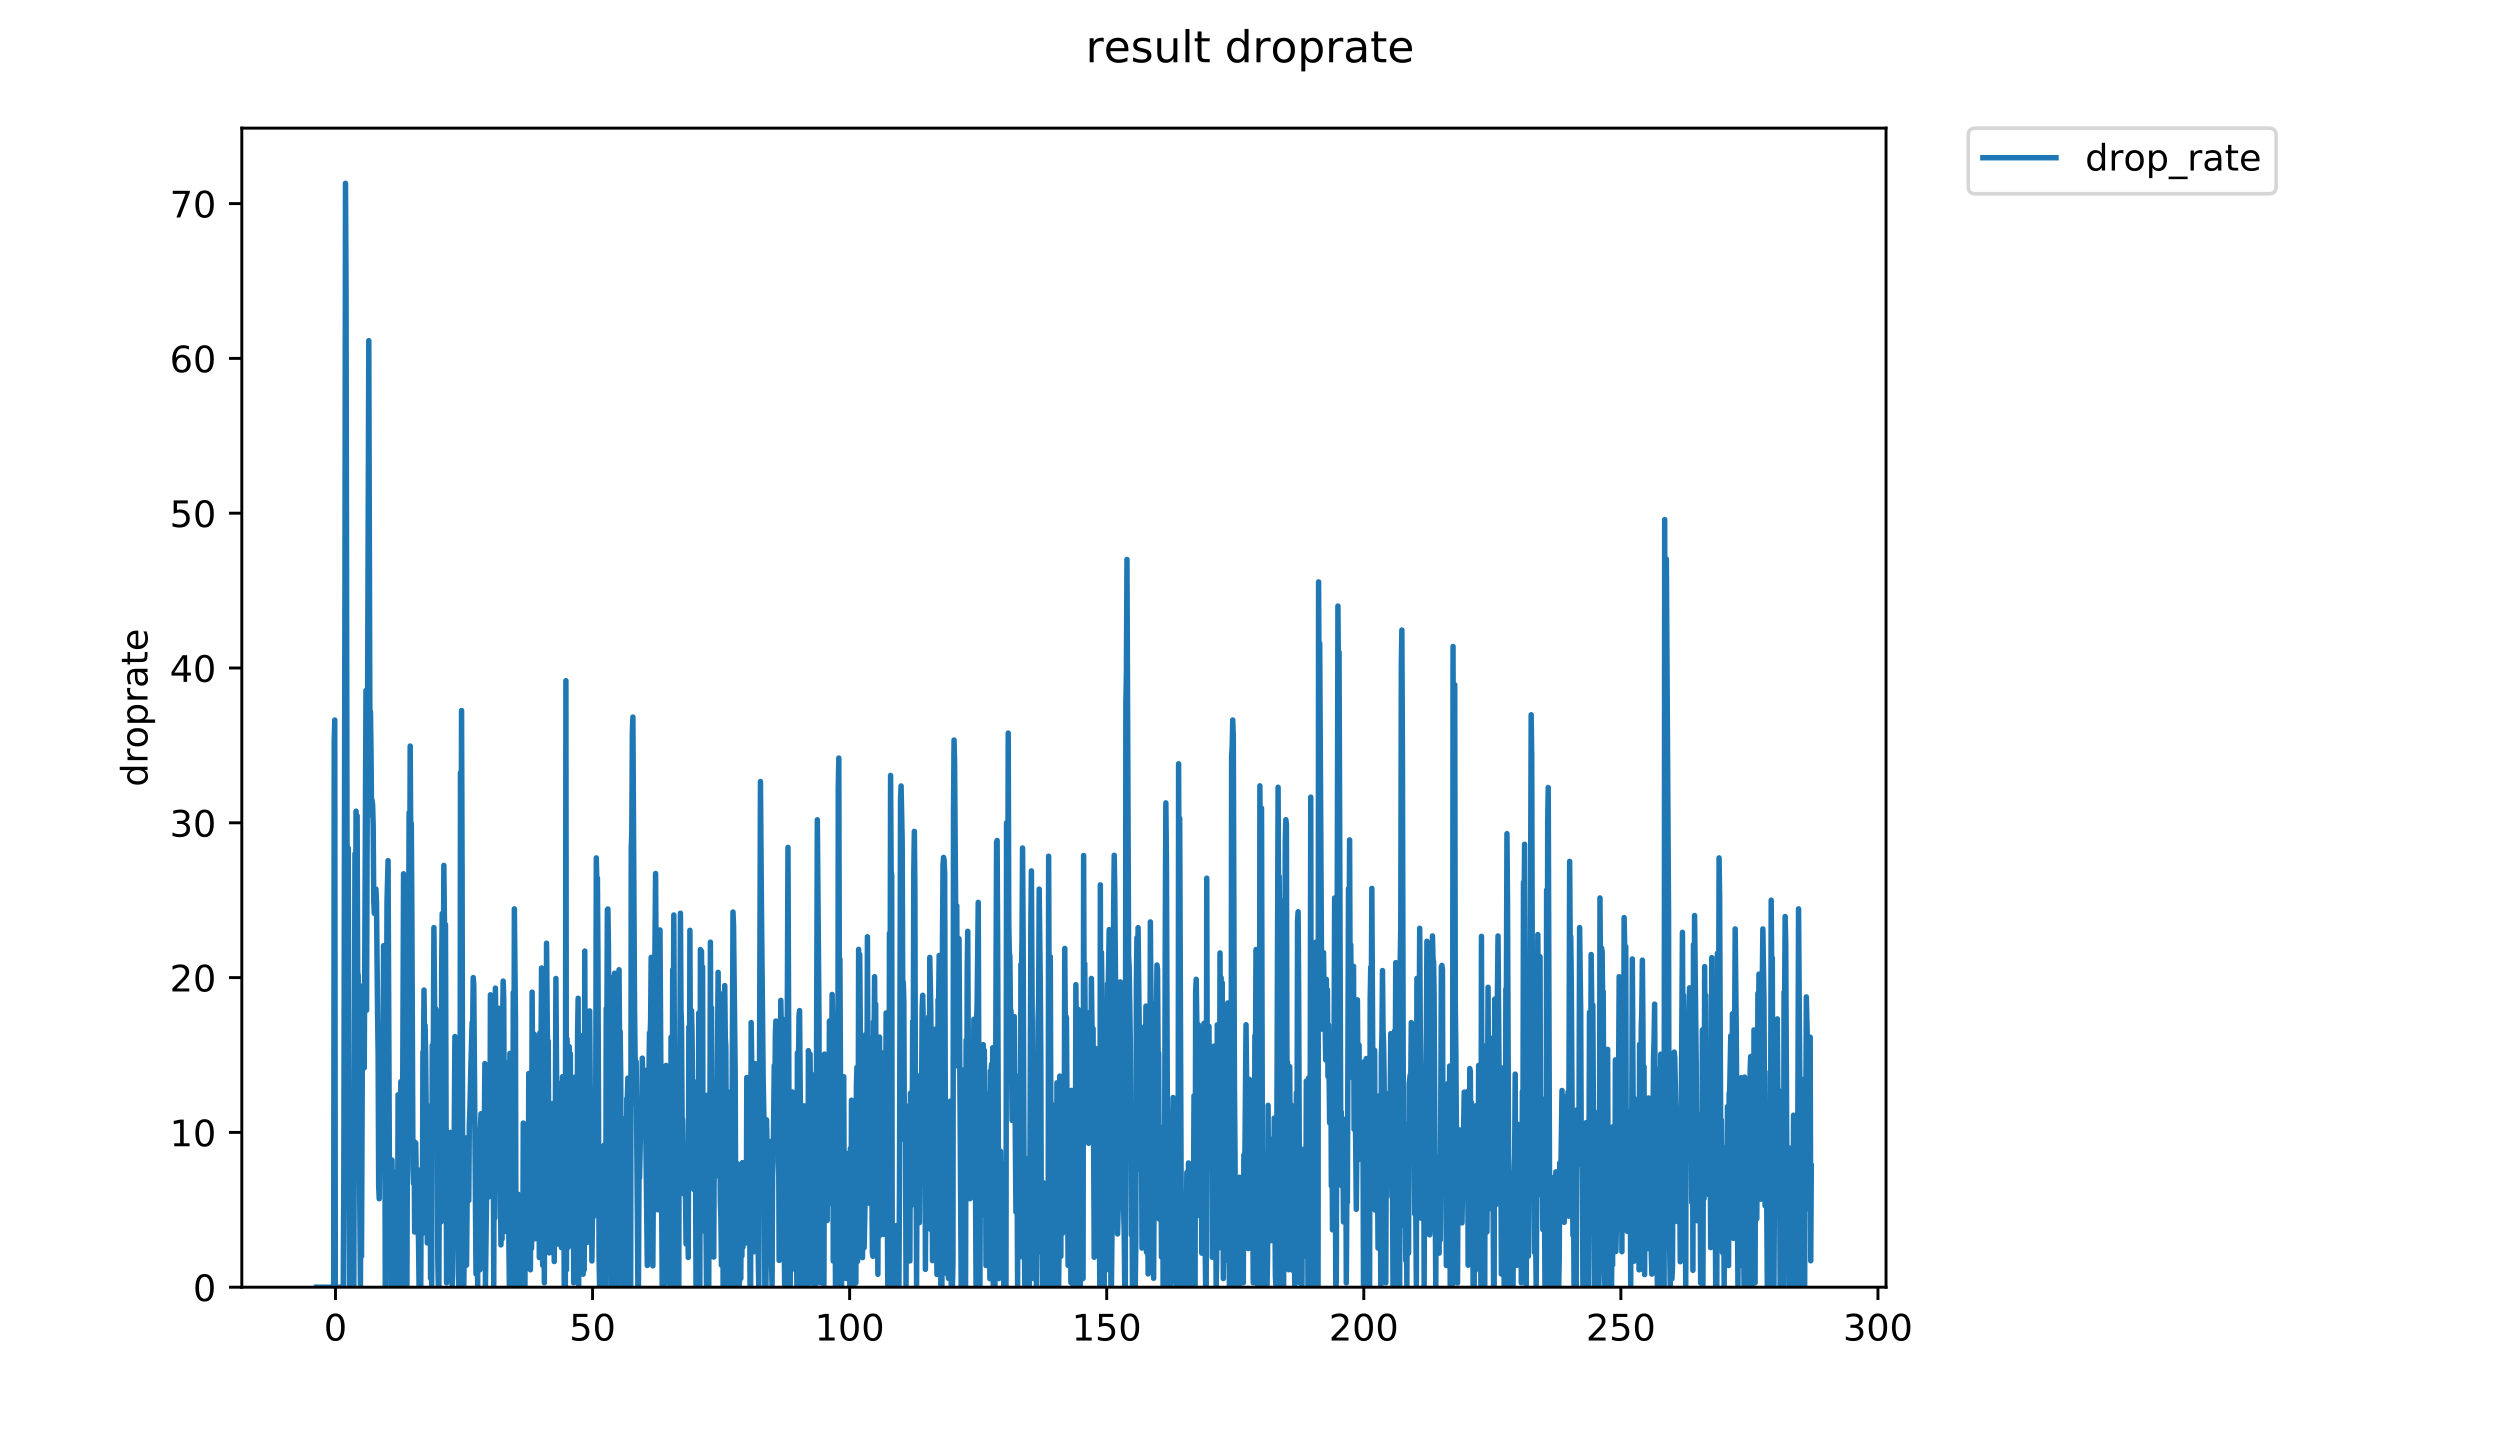 <?xml version="1.0" encoding="utf-8" standalone="no"?>
<!DOCTYPE svg PUBLIC "-//W3C//DTD SVG 1.1//EN"
  "http://www.w3.org/Graphics/SVG/1.1/DTD/svg11.dtd">
<!-- Created with matplotlib (https://matplotlib.org/) -->
<svg height="396pt" version="1.1" viewBox="0 0 684 396" width="684pt" xmlns="http://www.w3.org/2000/svg" xmlns:xlink="http://www.w3.org/1999/xlink">
 <defs>
  <style type="text/css">
*{stroke-linecap:butt;stroke-linejoin:round;}
  </style>
 </defs>
 <g id="figure_1">
  <g id="patch_1">
   <path d="M 0 396 
L 684 396 
L 684 0 
L 0 0 
z
" style="fill:#ffffff;"/>
  </g>
  <g id="axes_1">
   <g id="patch_2">
    <path d="M 66.159 352.174 
L 516.019 352.174 
L 516.019 35.062 
L 66.159 35.062 
z
" style="fill:#ffffff;"/>
   </g>
   <g id="matplotlib.axis_1">
    <g id="xtick_1">
     <g id="line2d_1">
      <defs>
       <path d="M 0 0 
L 0 3.5 
" id="m667cef3a22" style="stroke:#000000;stroke-width:0.8;"/>
      </defs>
      <g>
       <use style="stroke:#000000;stroke-width:0.8;" x="91.789" xlink:href="#m667cef3a22" y="352.174"/>
      </g>
     </g>
     <g id="text_1">
      <!-- 0 -->
      <defs>
       <path d="M 31.781 66.406 
Q 24.172 66.406 20.328 58.906 
Q 16.5 51.422 16.5 36.375 
Q 16.5 21.391 20.328 13.891 
Q 24.172 6.391 31.781 6.391 
Q 39.453 6.391 43.281 13.891 
Q 47.125 21.391 47.125 36.375 
Q 47.125 51.422 43.281 58.906 
Q 39.453 66.406 31.781 66.406 
z
M 31.781 74.219 
Q 44.047 74.219 50.516 64.516 
Q 56.984 54.828 56.984 36.375 
Q 56.984 17.969 50.516 8.266 
Q 44.047 -1.422 31.781 -1.422 
Q 19.531 -1.422 13.062 8.266 
Q 6.594 17.969 6.594 36.375 
Q 6.594 54.828 13.062 64.516 
Q 19.531 74.219 31.781 74.219 
z
" id="DejaVuSans-48"/>
      </defs>
      <g transform="translate(88.608 366.773)scale(0.1 -0.1)">
       <use xlink:href="#DejaVuSans-48"/>
      </g>
     </g>
    </g>
    <g id="xtick_2">
     <g id="line2d_2">
      <g>
       <use style="stroke:#000000;stroke-width:0.8;" x="162.125" xlink:href="#m667cef3a22" y="352.174"/>
      </g>
     </g>
     <g id="text_2">
      <!-- 50 -->
      <defs>
       <path d="M 10.797 72.906 
L 49.516 72.906 
L 49.516 64.594 
L 19.828 64.594 
L 19.828 46.734 
Q 21.969 47.469 24.109 47.828 
Q 26.266 48.188 28.422 48.188 
Q 40.625 48.188 47.75 41.5 
Q 54.891 34.812 54.891 23.391 
Q 54.891 11.625 47.562 5.094 
Q 40.234 -1.422 26.906 -1.422 
Q 22.312 -1.422 17.547 -0.641 
Q 12.797 0.141 7.719 1.703 
L 7.719 11.625 
Q 12.109 9.234 16.797 8.062 
Q 21.484 6.891 26.703 6.891 
Q 35.156 6.891 40.078 11.328 
Q 45.016 15.766 45.016 23.391 
Q 45.016 31 40.078 35.438 
Q 35.156 39.891 26.703 39.891 
Q 22.75 39.891 18.812 39.016 
Q 14.891 38.141 10.797 36.281 
z
" id="DejaVuSans-53"/>
      </defs>
      <g transform="translate(155.762 366.773)scale(0.1 -0.1)">
       <use xlink:href="#DejaVuSans-53"/>
       <use x="63.623" xlink:href="#DejaVuSans-48"/>
      </g>
     </g>
    </g>
    <g id="xtick_3">
     <g id="line2d_3">
      <g>
       <use style="stroke:#000000;stroke-width:0.8;" x="232.461" xlink:href="#m667cef3a22" y="352.174"/>
      </g>
     </g>
     <g id="text_3">
      <!-- 100 -->
      <defs>
       <path d="M 12.406 8.297 
L 28.516 8.297 
L 28.516 63.922 
L 10.984 60.406 
L 10.984 69.391 
L 28.422 72.906 
L 38.281 72.906 
L 38.281 8.297 
L 54.391 8.297 
L 54.391 0 
L 12.406 0 
z
" id="DejaVuSans-49"/>
      </defs>
      <g transform="translate(222.917 366.773)scale(0.1 -0.1)">
       <use xlink:href="#DejaVuSans-49"/>
       <use x="63.623" xlink:href="#DejaVuSans-48"/>
       <use x="127.246" xlink:href="#DejaVuSans-48"/>
      </g>
     </g>
    </g>
    <g id="xtick_4">
     <g id="line2d_4">
      <g>
       <use style="stroke:#000000;stroke-width:0.8;" x="302.797" xlink:href="#m667cef3a22" y="352.174"/>
      </g>
     </g>
     <g id="text_4">
      <!-- 150 -->
      <g transform="translate(293.253 366.773)scale(0.1 -0.1)">
       <use xlink:href="#DejaVuSans-49"/>
       <use x="63.623" xlink:href="#DejaVuSans-53"/>
       <use x="127.246" xlink:href="#DejaVuSans-48"/>
      </g>
     </g>
    </g>
    <g id="xtick_5">
     <g id="line2d_5">
      <g>
       <use style="stroke:#000000;stroke-width:0.8;" x="373.133" xlink:href="#m667cef3a22" y="352.174"/>
      </g>
     </g>
     <g id="text_5">
      <!-- 200 -->
      <defs>
       <path d="M 19.188 8.297 
L 53.609 8.297 
L 53.609 0 
L 7.328 0 
L 7.328 8.297 
Q 12.938 14.109 22.625 23.891 
Q 32.328 33.688 34.812 36.531 
Q 39.547 41.844 41.422 45.531 
Q 43.312 49.219 43.312 52.781 
Q 43.312 58.594 39.234 62.25 
Q 35.156 65.922 28.609 65.922 
Q 23.969 65.922 18.812 64.312 
Q 13.672 62.703 7.812 59.422 
L 7.812 69.391 
Q 13.766 71.781 18.938 73 
Q 24.125 74.219 28.422 74.219 
Q 39.75 74.219 46.484 68.547 
Q 53.219 62.891 53.219 53.422 
Q 53.219 48.922 51.531 44.891 
Q 49.859 40.875 45.406 35.406 
Q 44.188 33.984 37.641 27.219 
Q 31.109 20.453 19.188 8.297 
z
" id="DejaVuSans-50"/>
      </defs>
      <g transform="translate(363.589 366.773)scale(0.1 -0.1)">
       <use xlink:href="#DejaVuSans-50"/>
       <use x="63.623" xlink:href="#DejaVuSans-48"/>
       <use x="127.246" xlink:href="#DejaVuSans-48"/>
      </g>
     </g>
    </g>
    <g id="xtick_6">
     <g id="line2d_6">
      <g>
       <use style="stroke:#000000;stroke-width:0.8;" x="443.469" xlink:href="#m667cef3a22" y="352.174"/>
      </g>
     </g>
     <g id="text_6">
      <!-- 250 -->
      <g transform="translate(433.925 366.773)scale(0.1 -0.1)">
       <use xlink:href="#DejaVuSans-50"/>
       <use x="63.623" xlink:href="#DejaVuSans-53"/>
       <use x="127.246" xlink:href="#DejaVuSans-48"/>
      </g>
     </g>
    </g>
    <g id="xtick_7">
     <g id="line2d_7">
      <g>
       <use style="stroke:#000000;stroke-width:0.8;" x="513.805" xlink:href="#m667cef3a22" y="352.174"/>
      </g>
     </g>
     <g id="text_7">
      <!-- 300 -->
      <defs>
       <path d="M 40.578 39.312 
Q 47.656 37.797 51.625 33 
Q 55.609 28.219 55.609 21.188 
Q 55.609 10.406 48.188 4.484 
Q 40.766 -1.422 27.094 -1.422 
Q 22.516 -1.422 17.656 -0.516 
Q 12.797 0.391 7.625 2.203 
L 7.625 11.719 
Q 11.719 9.328 16.594 8.109 
Q 21.484 6.891 26.812 6.891 
Q 36.078 6.891 40.938 10.547 
Q 45.797 14.203 45.797 21.188 
Q 45.797 27.641 41.281 31.266 
Q 36.766 34.906 28.719 34.906 
L 20.219 34.906 
L 20.219 43.016 
L 29.109 43.016 
Q 36.375 43.016 40.234 45.922 
Q 44.094 48.828 44.094 54.297 
Q 44.094 59.906 40.109 62.906 
Q 36.141 65.922 28.719 65.922 
Q 24.656 65.922 20.016 65.031 
Q 15.375 64.156 9.812 62.312 
L 9.812 71.094 
Q 15.438 72.656 20.344 73.438 
Q 25.25 74.219 29.594 74.219 
Q 40.828 74.219 47.359 69.109 
Q 53.906 64.016 53.906 55.328 
Q 53.906 49.266 50.438 45.094 
Q 46.969 40.922 40.578 39.312 
z
" id="DejaVuSans-51"/>
      </defs>
      <g transform="translate(504.262 366.773)scale(0.1 -0.1)">
       <use xlink:href="#DejaVuSans-51"/>
       <use x="63.623" xlink:href="#DejaVuSans-48"/>
       <use x="127.246" xlink:href="#DejaVuSans-48"/>
      </g>
     </g>
    </g>
   </g>
   <g id="matplotlib.axis_2">
    <g id="ytick_1">
     <g id="line2d_8">
      <defs>
       <path d="M 0 0 
L -3.5 0 
" id="m45704335b7" style="stroke:#000000;stroke-width:0.8;"/>
      </defs>
      <g>
       <use style="stroke:#000000;stroke-width:0.8;" x="66.159" xlink:href="#m45704335b7" y="352.174"/>
      </g>
     </g>
     <g id="text_8">
      <!-- 0 -->
      <g transform="translate(52.796 355.973)scale(0.1 -0.1)">
       <use xlink:href="#DejaVuSans-48"/>
      </g>
     </g>
    </g>
    <g id="ytick_2">
     <g id="line2d_9">
      <g>
       <use style="stroke:#000000;stroke-width:0.8;" x="66.159" xlink:href="#m45704335b7" y="309.82"/>
      </g>
     </g>
     <g id="text_9">
      <!-- 10 -->
      <g transform="translate(46.434 313.62)scale(0.1 -0.1)">
       <use xlink:href="#DejaVuSans-49"/>
       <use x="63.623" xlink:href="#DejaVuSans-48"/>
      </g>
     </g>
    </g>
    <g id="ytick_3">
     <g id="line2d_10">
      <g>
       <use style="stroke:#000000;stroke-width:0.8;" x="66.159" xlink:href="#m45704335b7" y="267.467"/>
      </g>
     </g>
     <g id="text_10">
      <!-- 20 -->
      <g transform="translate(46.434 271.266)scale(0.1 -0.1)">
       <use xlink:href="#DejaVuSans-50"/>
       <use x="63.623" xlink:href="#DejaVuSans-48"/>
      </g>
     </g>
    </g>
    <g id="ytick_4">
     <g id="line2d_11">
      <g>
       <use style="stroke:#000000;stroke-width:0.8;" x="66.159" xlink:href="#m45704335b7" y="225.113"/>
      </g>
     </g>
     <g id="text_11">
      <!-- 30 -->
      <g transform="translate(46.434 228.912)scale(0.1 -0.1)">
       <use xlink:href="#DejaVuSans-51"/>
       <use x="63.623" xlink:href="#DejaVuSans-48"/>
      </g>
     </g>
    </g>
    <g id="ytick_5">
     <g id="line2d_12">
      <g>
       <use style="stroke:#000000;stroke-width:0.8;" x="66.159" xlink:href="#m45704335b7" y="182.759"/>
      </g>
     </g>
     <g id="text_12">
      <!-- 40 -->
      <defs>
       <path d="M 37.797 64.312 
L 12.891 25.391 
L 37.797 25.391 
z
M 35.203 72.906 
L 47.609 72.906 
L 47.609 25.391 
L 58.016 25.391 
L 58.016 17.188 
L 47.609 17.188 
L 47.609 0 
L 37.797 0 
L 37.797 17.188 
L 4.891 17.188 
L 4.891 26.703 
z
" id="DejaVuSans-52"/>
      </defs>
      <g transform="translate(46.434 186.558)scale(0.1 -0.1)">
       <use xlink:href="#DejaVuSans-52"/>
       <use x="63.623" xlink:href="#DejaVuSans-48"/>
      </g>
     </g>
    </g>
    <g id="ytick_6">
     <g id="line2d_13">
      <g>
       <use style="stroke:#000000;stroke-width:0.8;" x="66.159" xlink:href="#m45704335b7" y="140.405"/>
      </g>
     </g>
     <g id="text_13">
      <!-- 50 -->
      <g transform="translate(46.434 144.205)scale(0.1 -0.1)">
       <use xlink:href="#DejaVuSans-53"/>
       <use x="63.623" xlink:href="#DejaVuSans-48"/>
      </g>
     </g>
    </g>
    <g id="ytick_7">
     <g id="line2d_14">
      <g>
       <use style="stroke:#000000;stroke-width:0.8;" x="66.159" xlink:href="#m45704335b7" y="98.052"/>
      </g>
     </g>
     <g id="text_14">
      <!-- 60 -->
      <defs>
       <path d="M 33.016 40.375 
Q 26.375 40.375 22.484 35.828 
Q 18.609 31.297 18.609 23.391 
Q 18.609 15.531 22.484 10.953 
Q 26.375 6.391 33.016 6.391 
Q 39.656 6.391 43.531 10.953 
Q 47.406 15.531 47.406 23.391 
Q 47.406 31.297 43.531 35.828 
Q 39.656 40.375 33.016 40.375 
z
M 52.594 71.297 
L 52.594 62.312 
Q 48.875 64.062 45.094 64.984 
Q 41.312 65.922 37.594 65.922 
Q 27.828 65.922 22.672 59.328 
Q 17.531 52.734 16.797 39.406 
Q 19.672 43.656 24.016 45.922 
Q 28.375 48.188 33.594 48.188 
Q 44.578 48.188 50.953 41.516 
Q 57.328 34.859 57.328 23.391 
Q 57.328 12.156 50.688 5.359 
Q 44.047 -1.422 33.016 -1.422 
Q 20.359 -1.422 13.672 8.266 
Q 6.984 17.969 6.984 36.375 
Q 6.984 53.656 15.188 63.938 
Q 23.391 74.219 37.203 74.219 
Q 40.922 74.219 44.703 73.484 
Q 48.484 72.75 52.594 71.297 
z
" id="DejaVuSans-54"/>
      </defs>
      <g transform="translate(46.434 101.851)scale(0.1 -0.1)">
       <use xlink:href="#DejaVuSans-54"/>
       <use x="63.623" xlink:href="#DejaVuSans-48"/>
      </g>
     </g>
    </g>
    <g id="ytick_8">
     <g id="line2d_15">
      <g>
       <use style="stroke:#000000;stroke-width:0.8;" x="66.159" xlink:href="#m45704335b7" y="55.698"/>
      </g>
     </g>
     <g id="text_15">
      <!-- 70 -->
      <defs>
       <path d="M 8.203 72.906 
L 55.078 72.906 
L 55.078 68.703 
L 28.609 0 
L 18.312 0 
L 43.219 64.594 
L 8.203 64.594 
z
" id="DejaVuSans-55"/>
      </defs>
      <g transform="translate(46.434 59.497)scale(0.1 -0.1)">
       <use xlink:href="#DejaVuSans-55"/>
       <use x="63.623" xlink:href="#DejaVuSans-48"/>
      </g>
     </g>
    </g>
    <g id="text_16">
     <!-- droprate -->
     <defs>
      <path d="M 45.406 46.391 
L 45.406 75.984 
L 54.391 75.984 
L 54.391 0 
L 45.406 0 
L 45.406 8.203 
Q 42.578 3.328 38.25 0.953 
Q 33.938 -1.422 27.875 -1.422 
Q 17.969 -1.422 11.734 6.484 
Q 5.516 14.406 5.516 27.297 
Q 5.516 40.188 11.734 48.094 
Q 17.969 56 27.875 56 
Q 33.938 56 38.25 53.625 
Q 42.578 51.266 45.406 46.391 
z
M 14.797 27.297 
Q 14.797 17.391 18.875 11.75 
Q 22.953 6.109 30.078 6.109 
Q 37.203 6.109 41.297 11.75 
Q 45.406 17.391 45.406 27.297 
Q 45.406 37.203 41.297 42.844 
Q 37.203 48.484 30.078 48.484 
Q 22.953 48.484 18.875 42.844 
Q 14.797 37.203 14.797 27.297 
z
" id="DejaVuSans-100"/>
      <path d="M 41.109 46.297 
Q 39.594 47.172 37.812 47.578 
Q 36.031 48 33.891 48 
Q 26.266 48 22.188 43.047 
Q 18.109 38.094 18.109 28.812 
L 18.109 0 
L 9.078 0 
L 9.078 54.688 
L 18.109 54.688 
L 18.109 46.188 
Q 20.953 51.172 25.484 53.578 
Q 30.031 56 36.531 56 
Q 37.453 56 38.578 55.875 
Q 39.703 55.766 41.062 55.516 
z
" id="DejaVuSans-114"/>
      <path d="M 30.609 48.391 
Q 23.391 48.391 19.188 42.75 
Q 14.984 37.109 14.984 27.297 
Q 14.984 17.484 19.156 11.844 
Q 23.344 6.203 30.609 6.203 
Q 37.797 6.203 41.984 11.859 
Q 46.188 17.531 46.188 27.297 
Q 46.188 37.016 41.984 42.703 
Q 37.797 48.391 30.609 48.391 
z
M 30.609 56 
Q 42.328 56 49.016 48.375 
Q 55.719 40.766 55.719 27.297 
Q 55.719 13.875 49.016 6.219 
Q 42.328 -1.422 30.609 -1.422 
Q 18.844 -1.422 12.172 6.219 
Q 5.516 13.875 5.516 27.297 
Q 5.516 40.766 12.172 48.375 
Q 18.844 56 30.609 56 
z
" id="DejaVuSans-111"/>
      <path d="M 18.109 8.203 
L 18.109 -20.797 
L 9.078 -20.797 
L 9.078 54.688 
L 18.109 54.688 
L 18.109 46.391 
Q 20.953 51.266 25.266 53.625 
Q 29.594 56 35.594 56 
Q 45.562 56 51.781 48.094 
Q 58.016 40.188 58.016 27.297 
Q 58.016 14.406 51.781 6.484 
Q 45.562 -1.422 35.594 -1.422 
Q 29.594 -1.422 25.266 0.953 
Q 20.953 3.328 18.109 8.203 
z
M 48.688 27.297 
Q 48.688 37.203 44.609 42.844 
Q 40.531 48.484 33.406 48.484 
Q 26.266 48.484 22.188 42.844 
Q 18.109 37.203 18.109 27.297 
Q 18.109 17.391 22.188 11.75 
Q 26.266 6.109 33.406 6.109 
Q 40.531 6.109 44.609 11.75 
Q 48.688 17.391 48.688 27.297 
z
" id="DejaVuSans-112"/>
      <path d="M 34.281 27.484 
Q 23.391 27.484 19.188 25 
Q 14.984 22.516 14.984 16.5 
Q 14.984 11.719 18.141 8.906 
Q 21.297 6.109 26.703 6.109 
Q 34.188 6.109 38.703 11.406 
Q 43.219 16.703 43.219 25.484 
L 43.219 27.484 
z
M 52.203 31.203 
L 52.203 0 
L 43.219 0 
L 43.219 8.297 
Q 40.141 3.328 35.547 0.953 
Q 30.953 -1.422 24.312 -1.422 
Q 15.922 -1.422 10.953 3.297 
Q 6 8.016 6 15.922 
Q 6 25.141 12.172 29.828 
Q 18.359 34.516 30.609 34.516 
L 43.219 34.516 
L 43.219 35.406 
Q 43.219 41.609 39.141 45 
Q 35.062 48.391 27.688 48.391 
Q 23 48.391 18.547 47.266 
Q 14.109 46.141 10.016 43.891 
L 10.016 52.203 
Q 14.938 54.109 19.578 55.047 
Q 24.219 56 28.609 56 
Q 40.484 56 46.344 49.844 
Q 52.203 43.703 52.203 31.203 
z
" id="DejaVuSans-97"/>
      <path d="M 18.312 70.219 
L 18.312 54.688 
L 36.812 54.688 
L 36.812 47.703 
L 18.312 47.703 
L 18.312 18.016 
Q 18.312 11.328 20.141 9.422 
Q 21.969 7.516 27.594 7.516 
L 36.812 7.516 
L 36.812 0 
L 27.594 0 
Q 17.188 0 13.234 3.875 
Q 9.281 7.766 9.281 18.016 
L 9.281 47.703 
L 2.688 47.703 
L 2.688 54.688 
L 9.281 54.688 
L 9.281 70.219 
z
" id="DejaVuSans-116"/>
      <path d="M 56.203 29.594 
L 56.203 25.203 
L 14.891 25.203 
Q 15.484 15.922 20.484 11.062 
Q 25.484 6.203 34.422 6.203 
Q 39.594 6.203 44.453 7.469 
Q 49.312 8.734 54.109 11.281 
L 54.109 2.781 
Q 49.266 0.734 44.188 -0.344 
Q 39.109 -1.422 33.891 -1.422 
Q 20.797 -1.422 13.156 6.188 
Q 5.516 13.812 5.516 26.812 
Q 5.516 40.234 12.766 48.109 
Q 20.016 56 32.328 56 
Q 43.359 56 49.781 48.891 
Q 56.203 41.797 56.203 29.594 
z
M 47.219 32.234 
Q 47.125 39.594 43.094 43.984 
Q 39.062 48.391 32.422 48.391 
Q 24.906 48.391 20.391 44.141 
Q 15.875 39.891 15.188 32.172 
z
" id="DejaVuSans-101"/>
     </defs>
     <g transform="translate(40.354 215.236)rotate(-90)scale(0.1 -0.1)">
      <use xlink:href="#DejaVuSans-100"/>
      <use x="63.477" xlink:href="#DejaVuSans-114"/>
      <use x="104.559" xlink:href="#DejaVuSans-111"/>
      <use x="165.74" xlink:href="#DejaVuSans-112"/>
      <use x="229.217" xlink:href="#DejaVuSans-114"/>
      <use x="270.33" xlink:href="#DejaVuSans-97"/>
      <use x="331.609" xlink:href="#DejaVuSans-116"/>
      <use x="370.818" xlink:href="#DejaVuSans-101"/>
     </g>
    </g>
   </g>
   <g id="line2d_16">
    <path clip-path="url(#p71872ba9a1)" d="M 86.607 352.174 
L 91.287 352.174 
L 91.442 202.76 
L 91.59 197.004 
L 91.738 352.174 
L 93.913 352.174 
L 94.07 321.434 
L 94.376 159.548 
L 94.526 50.163 
L 94.676 78.262 
L 94.979 248.93 
L 95.131 254.618 
L 95.279 232.03 
L 95.587 352.174 
L 96.811 352.174 
L 97.115 233.584 
L 97.264 265.295 
L 97.412 221.949 
L 97.56 226.817 
L 97.708 223.166 
L 97.857 266.01 
L 98.005 266.98 
L 98.462 333.608 
L 98.611 352.174 
L 98.759 318.096 
L 98.908 343.728 
L 99.208 271.328 
L 99.356 269.651 
L 99.51 271.95 
L 99.662 292.173 
L 100.132 188.924 
L 100.289 276.419 
L 100.902 93.211 
L 101.204 199.462 
L 101.355 194.69 
L 101.504 204.962 
L 101.654 223.062 
L 101.804 218.994 
L 101.953 220.272 
L 102.103 225.835 
L 102.259 246.58 
L 102.409 249.899 
L 102.559 243.883 
L 102.857 243.265 
L 103.007 246.895 
L 103.305 277.361 
L 103.455 288.403 
L 103.604 324.342 
L 103.753 327.972 
L 104.051 300.14 
L 104.2 304.845 
L 104.348 284.214 
L 104.497 283 
L 104.648 295.942 
L 104.797 290.459 
L 104.945 258.729 
L 105.248 282.953 
L 105.405 352.174 
L 105.561 352.174 
L 105.876 247.146 
L 106.176 235.461 
L 106.629 340.409 
L 106.786 318.798 
L 107.099 352.174 
L 107.249 317.379 
L 107.398 337.653 
L 107.548 337.735 
L 107.697 327.972 
L 107.847 330.454 
L 108.005 326.923 
L 108.159 320.758 
L 108.308 352.174 
L 108.759 352.174 
L 108.91 299.531 
L 109.06 308.981 
L 109.358 352.174 
L 109.512 342.736 
L 109.662 295.942 
L 109.814 352.174 
L 109.963 352.174 
L 110.411 239.07 
L 110.563 240.906 
L 110.712 248.105 
L 110.865 247.466 
L 111.022 347.102 
L 111.179 352.174 
L 111.336 352.174 
L 111.485 308.858 
L 111.633 307.272 
L 111.931 222.322 
L 112.079 248.724 
L 112.228 204.118 
L 112.38 229.977 
L 112.528 225.235 
L 112.683 248.617 
L 112.983 319.594 
L 113.136 323.781 
L 113.29 312.284 
L 113.445 337.089 
L 113.595 329.442 
L 113.746 312.692 
L 114.048 334.228 
L 114.199 330.577 
L 114.502 339.197 
L 114.656 352.174 
L 114.807 320.142 
L 114.958 330.699 
L 115.115 352.174 
L 115.265 323.378 
L 115.414 337.653 
L 115.563 335.233 
L 115.711 287.855 
L 115.86 289.249 
L 116.009 270.865 
L 116.157 285.428 
L 116.306 280.573 
L 116.456 288.403 
L 116.605 303.77 
L 116.754 302.275 
L 116.903 340.073 
L 117.053 316.077 
L 117.202 324.421 
L 117.352 322.008 
L 117.501 309.82 
L 117.652 307.906 
L 117.801 349.747 
L 117.957 331.344 
L 118.111 352.174 
L 118.266 286.033 
L 118.418 288.11 
L 118.569 284.17 
L 118.72 253.789 
L 119.019 288.038 
L 119.168 275.937 
L 119.32 276.246 
L 119.477 308.32 
L 119.632 290.674 
L 119.783 344.996 
L 119.933 352.174 
L 120.083 352.174 
L 120.236 304.719 
L 120.386 331.777 
L 120.535 325.628 
L 120.687 334.278 
L 120.836 265.295 
L 120.984 249.941 
L 121.283 272.535 
L 121.434 236.772 
L 121.732 264.797 
L 121.881 252.945 
L 122.185 351.004 
L 122.342 342.967 
L 122.499 341.816 
L 122.649 348.575 
L 122.798 318.388 
L 122.948 341.345 
L 123.096 314.553 
L 123.246 309.82 
L 123.395 337.653 
L 123.548 338.017 
L 123.703 352.174 
L 123.859 348.674 
L 124.009 329.506 
L 124.157 329.05 
L 124.458 283.59 
L 124.607 305.114 
L 124.757 307.528 
L 124.911 300.408 
L 125.067 339.48 
L 125.222 324.172 
L 125.532 352.174 
L 125.835 352.174 
L 125.986 211.396 
L 126.135 252.021 
L 126.283 194.409 
L 126.437 241.276 
L 126.589 333.192 
L 126.739 331.777 
L 126.892 352.174 
L 127.192 325.552 
L 127.34 340.038 
L 127.496 311.337 
L 127.644 346.141 
L 127.952 313.564 
L 128.255 328.447 
L 128.405 307.655 
L 128.558 303.804 
L 128.866 290.482 
L 129.166 279.775 
L 129.321 281.001 
L 129.474 267.467 
L 129.629 269.561 
L 130.229 348.575 
L 130.378 346.158 
L 130.532 325.115 
L 130.687 352.174 
L 130.837 320.979 
L 130.991 347.494 
L 131.142 309.103 
L 131.293 347.415 
L 131.447 308.644 
L 131.599 304.719 
L 131.75 344.975 
L 132.059 316.202 
L 132.36 327.12 
L 132.66 290.983 
L 132.813 352.174 
L 133.111 327.972 
L 133.263 311.61 
L 133.417 322.843 
L 133.567 323.378 
L 133.72 327.468 
L 133.873 303.804 
L 134.024 322.263 
L 134.178 272.173 
L 134.48 310.882 
L 134.63 324.5 
L 134.935 305.381 
L 135.085 352.174 
L 135.237 301.16 
L 135.389 333.245 
L 135.539 270.354 
L 135.691 282.976 
L 135.84 283.395 
L 135.989 276.155 
L 136.137 290.282 
L 136.289 275.818 
L 136.444 280.805 
L 136.598 318.338 
L 136.75 309.345 
L 137.059 340.602 
L 137.213 302.003 
L 137.364 339.013 
L 137.515 279.397 
L 137.666 268.424 
L 137.822 273.269 
L 137.971 307.528 
L 138.121 314.874 
L 138.275 336.922 
L 138.43 328.903 
L 138.738 290.826 
L 139.355 352.174 
L 139.504 288.221 
L 139.808 352.174 
L 140.27 352.174 
L 140.426 271.558 
L 140.576 312.58 
L 140.728 248.669 
L 141.029 278.358 
L 141.181 350.988 
L 141.33 331.543 
L 141.48 352.174 
L 141.634 352.174 
L 141.79 326.785 
L 141.944 352.174 
L 142.098 335.703 
L 142.254 348.712 
L 142.403 337.653 
L 142.557 334.576 
L 142.71 346.292 
L 142.864 333.35 
L 143.015 352.174 
L 143.163 307.272 
L 143.472 352.174 
L 143.621 352.174 
L 143.769 320.531 
L 143.919 338.901 
L 144.068 335.233 
L 144.367 313.78 
L 144.516 337.653 
L 144.667 293.714 
L 144.816 335.281 
L 144.966 323.132 
L 145.121 347.415 
L 145.277 298.943 
L 145.429 341.556 
L 145.584 271.445 
L 145.885 314.661 
L 146.194 282.976 
L 146.344 338.939 
L 146.646 284.127 
L 146.95 327.33 
L 147.099 334.023 
L 147.248 292.013 
L 147.559 344.074 
L 147.714 282.552 
L 147.87 295.626 
L 148.02 287.2 
L 148.171 264.835 
L 148.475 346.175 
L 148.626 336.664 
L 148.78 318.244 
L 148.929 350.968 
L 149.083 306.291 
L 149.231 307.272 
L 149.383 341.467 
L 149.532 258.055 
L 149.834 290.459 
L 149.992 284.819 
L 150.295 342.788 
L 150.443 307.4 
L 150.739 338.748 
L 150.886 326.394 
L 151.035 342.466 
L 151.186 301.924 
L 151.338 305.645 
L 151.643 345.154 
L 151.795 307.092 
L 151.944 306.581 
L 152.094 267.708 
L 152.396 310.534 
L 152.55 340.376 
L 152.701 299.679 
L 152.853 340.344 
L 153.004 296.414 
L 153.154 325.628 
L 153.456 335.329 
L 153.605 341.345 
L 153.908 294.583 
L 154.061 306.965 
L 154.213 300.264 
L 154.366 352.174 
L 154.676 352.174 
L 154.832 186.24 
L 154.986 347.429 
L 155.134 284.214 
L 155.289 289.169 
L 155.438 341.283 
L 155.744 286.37 
L 155.896 311.837 
L 156.049 288.289 
L 156.204 336.398 
L 156.353 331.543 
L 156.507 306.418 
L 156.656 312.545 
L 156.807 296.1 
L 156.964 350.991 
L 157.115 294.745 
L 157.422 343.581 
L 157.573 343.87 
L 157.724 304.317 
L 157.877 321.5 
L 158.028 282.781 
L 158.181 273.13 
L 158.332 352.174 
L 158.482 310.061 
L 158.633 306.838 
L 158.786 319.048 
L 158.937 283.364 
L 159.388 347.429 
L 159.54 348.625 
L 159.69 284.601 
L 159.842 347.415 
L 159.99 260.206 
L 160.14 307.528 
L 160.288 314.553 
L 160.436 315.557 
L 160.584 339.968 
L 160.732 338.748 
L 160.883 286.184 
L 161.034 292.521 
L 161.184 322.263 
L 161.335 276.585 
L 161.64 320.801 
L 161.789 322.965 
L 161.94 344.996 
L 162.237 323.132 
L 162.387 332.868 
L 162.692 323.938 
L 162.998 296.476 
L 163.15 234.723 
L 163.303 242.456 
L 163.451 240.204 
L 163.599 262.112 
L 163.902 344.007 
L 164.051 352.174 
L 164.201 352.174 
L 164.352 335.471 
L 164.506 333.298 
L 164.657 352.174 
L 164.811 352.174 
L 164.959 319.408 
L 165.107 352.174 
L 165.256 313.34 
L 165.403 314.132 
L 165.551 352.174 
L 165.704 352.174 
L 165.863 275.892 
L 166.019 285.239 
L 166.175 248.901 
L 166.324 248.696 
L 166.472 259.411 
L 166.625 293.186 
L 166.777 280.791 
L 166.928 335.471 
L 167.084 327.806 
L 167.235 352.174 
L 167.389 288.82 
L 167.546 278.515 
L 167.702 295.316 
L 167.85 267.224 
L 167.999 278.358 
L 168.151 266.274 
L 168.449 346.158 
L 168.605 352.174 
L 168.76 352.174 
L 168.913 295.859 
L 169.069 288.178 
L 169.218 287.015 
L 169.369 265.325 
L 169.521 286.74 
L 169.67 282.188 
L 169.822 293.714 
L 169.973 332.006 
L 170.125 330.699 
L 170.275 352.174 
L 170.424 315.871 
L 170.573 352.174 
L 170.721 306.058 
L 171.027 352.174 
L 171.333 352.174 
L 171.487 300.552 
L 171.636 300.435 
L 171.784 294.972 
L 171.933 311.399 
L 172.089 352.174 
L 172.551 352.174 
L 172.704 232.172 
L 172.859 227.811 
L 173.012 200.075 
L 173.163 196.197 
L 173.608 275.499 
L 173.909 302.066 
L 174.058 290.459 
L 174.521 352.174 
L 174.677 352.174 
L 174.828 322.348 
L 174.979 322.263 
L 175.429 300.872 
L 175.581 307.092 
L 175.737 289.514 
L 175.887 297.138 
L 176.035 296.189 
L 176.189 305.114 
L 176.495 292.855 
L 177.1 346.242 
L 177.248 329.182 
L 177.403 340.442 
L 177.554 292.689 
L 177.707 282.568 
L 177.858 284.17 
L 178.009 279.192 
L 178.159 261.932 
L 178.62 346.34 
L 179.07 273.517 
L 179.366 238.987 
L 179.818 316.104 
L 179.971 330.997 
L 180.276 295.002 
L 180.574 254.435 
L 181.175 352.174 
L 181.324 309.699 
L 181.631 352.174 
L 181.782 305.645 
L 181.931 331.424 
L 182.08 319.501 
L 182.232 291.499 
L 182.381 350.968 
L 182.532 308.031 
L 182.681 324.342 
L 182.834 313.133 
L 183.446 352.174 
L 183.595 283.784 
L 183.894 330.454 
L 184.046 265.325 
L 184.199 290.655 
L 184.355 250.34 
L 184.805 352.174 
L 184.955 325.778 
L 185.103 341.189 
L 185.251 321.572 
L 185.403 346.226 
L 185.559 352.174 
L 185.713 352.174 
L 185.865 288.11 
L 186.014 289.249 
L 186.166 249.859 
L 186.32 276.125 
L 186.47 281.184 
L 186.621 305.513 
L 186.775 306.418 
L 187.087 326.646 
L 187.243 324.477 
L 187.397 313.671 
L 187.701 340.344 
L 187.85 313.451 
L 188.001 329.442 
L 188.152 331.892 
L 188.308 344.052 
L 188.462 281.001 
L 188.61 312.011 
L 188.758 254.529 
L 188.905 291.146 
L 189.201 276.499 
L 189.349 283 
L 189.497 299.841 
L 189.652 295.703 
L 189.807 325.412 
L 189.963 306.012 
L 190.118 305.759 
L 190.273 312.613 
L 190.429 352.174 
L 190.578 336.488 
L 190.726 342.466 
L 190.876 319.594 
L 191.026 343.775 
L 191.175 277.148 
L 191.481 352.174 
L 191.631 259.788 
L 191.78 306.058 
L 191.928 260.206 
L 192.077 279.36 
L 192.225 264.546 
L 192.378 329.633 
L 192.529 311.724 
L 192.683 336.88 
L 192.835 336.794 
L 192.989 327.468 
L 193.143 333.454 
L 193.297 352.174 
L 193.452 299.67 
L 193.607 317.363 
L 193.76 317.865 
L 193.913 352.174 
L 194.063 307.528 
L 194.218 310.286 
L 194.367 257.786 
L 194.517 304.317 
L 194.671 275.702 
L 194.822 330.577 
L 194.977 323.085 
L 195.13 329.821 
L 195.283 343.939 
L 195.434 311.61 
L 195.589 306.795 
L 195.738 321.835 
L 195.887 306.321 
L 196.035 310.794 
L 196.183 301.986 
L 196.481 266.031 
L 196.63 293.755 
L 196.781 283.171 
L 197.083 329.116 
L 197.237 333.35 
L 197.386 346.141 
L 197.539 300.119 
L 197.694 308.08 
L 197.843 352.174 
L 197.991 271.617 
L 198.14 284.214 
L 198.288 269.651 
L 198.436 283.822 
L 198.584 286.263 
L 198.731 315.557 
L 198.879 322.796 
L 199.029 324.5 
L 199.177 352.174 
L 199.332 312.504 
L 199.484 314.316 
L 199.633 298.777 
L 199.783 352.174 
L 200.088 352.174 
L 200.547 249.534 
L 200.7 253.349 
L 201.146 293.755 
L 201.295 332.812 
L 201.445 324.421 
L 201.594 352.174 
L 201.744 318.388 
L 201.9 352.174 
L 202.214 352.174 
L 202.37 349.866 
L 202.526 325.558 
L 202.677 349.795 
L 202.833 326.646 
L 202.981 343.655 
L 203.129 318.096 
L 203.279 341.252 
L 203.428 319.687 
L 203.576 340.038 
L 203.729 333.245 
L 204.027 340.108 
L 204.175 337.569 
L 204.323 294.807 
L 204.471 322.881 
L 204.619 294.807 
L 204.767 320.531 
L 204.915 305.926 
L 205.063 321.66 
L 205.212 352.174 
L 205.361 352.174 
L 205.51 279.775 
L 205.807 299.99 
L 205.956 303.631 
L 206.105 300.14 
L 206.254 342.493 
L 206.556 290.997 
L 206.705 306.451 
L 206.854 296.189 
L 207.157 336.307 
L 207.305 301.058 
L 207.455 343.752 
L 207.606 352.174 
L 208.06 213.827 
L 208.356 250.867 
L 208.802 295.299 
L 209.1 310.794 
L 209.255 352.174 
L 209.412 319.948 
L 209.568 352.174 
L 209.724 306.386 
L 209.881 314.09 
L 210.037 335.929 
L 210.192 341.759 
L 210.341 325.628 
L 210.49 338.863 
L 210.638 317.998 
L 210.787 321.835 
L 210.941 312.284 
L 211.089 346.106 
L 211.237 352.174 
L 211.384 321.66 
L 211.532 317.998 
L 211.831 291.495 
L 211.979 305.793 
L 212.129 283.395 
L 212.277 279.36 
L 212.426 311.031 
L 212.574 280.573 
L 212.722 305.793 
L 212.87 309.454 
L 213.018 307.013 
L 213.166 344.851 
L 213.316 280.185 
L 213.47 296.57 
L 213.626 273.699 
L 213.779 281.388 
L 213.931 278.619 
L 214.079 307.4 
L 214.228 313.34 
L 214.688 352.174 
L 214.989 289.472 
L 215.138 283.395 
L 215.288 305.513 
L 215.589 231.851 
L 216.044 352.174 
L 216.192 352.174 
L 216.499 313.986 
L 216.655 337.171 
L 216.803 298.777 
L 216.951 309.577 
L 217.248 338.786 
L 217.398 316.179 
L 217.556 322.412 
L 217.71 347.494 
L 217.864 322.762 
L 218.017 352.174 
L 218.166 288.038 
L 218.315 295.299 
L 218.462 291.321 
L 218.61 277.933 
L 218.758 276.499 
L 219.056 312.011 
L 219.207 310.299 
L 219.363 311.449 
L 219.512 352.174 
L 219.661 332.812 
L 219.811 341.345 
L 219.96 302.56 
L 220.413 330.938 
L 220.566 307.343 
L 221.018 352.174 
L 221.171 287.467 
L 221.326 343.984 
L 221.481 341.702 
L 221.63 288.403 
L 221.779 302.275 
L 222.084 351.02 
L 222.236 294.042 
L 222.392 342.942 
L 222.71 310.048 
L 222.858 322.008 
L 223.008 352.174 
L 223.159 306.838 
L 223.311 316.483 
L 223.62 224.292 
L 224.08 278.985 
L 224.229 350.964 
L 224.379 325.628 
L 224.531 319.048 
L 224.681 347.361 
L 224.83 319.408 
L 224.979 319.501 
L 225.128 342.521 
L 225.28 305.775 
L 225.429 352.174 
L 225.579 288.403 
L 225.728 295.299 
L 226.027 331.661 
L 226.176 308.485 
L 226.328 333.918 
L 226.481 294.686 
L 226.779 309.699 
L 226.927 279.36 
L 227.226 329.313 
L 227.672 272.078 
L 227.823 280.185 
L 227.975 345.016 
L 228.28 327.26 
L 228.431 321.328 
L 228.587 352.174 
L 228.899 352.174 
L 229.198 340.038 
L 229.349 215.394 
L 229.499 207.406 
L 229.649 270.354 
L 229.8 262.442 
L 230.245 352.174 
L 230.394 327.903 
L 230.543 332.812 
L 230.696 345.036 
L 230.845 294.583 
L 230.994 334.023 
L 231.143 321.835 
L 231.292 349.74 
L 231.448 331.287 
L 231.604 347.468 
L 231.757 349.815 
L 231.91 315.601 
L 232.058 317.081 
L 232.206 346.106 
L 232.357 328.11 
L 232.505 352.174 
L 232.658 314.21 
L 232.811 343.939 
L 232.962 301.017 
L 233.259 338.786 
L 233.41 332.977 
L 233.559 352.174 
L 233.709 348.554 
L 233.858 307.655 
L 234.008 306.321 
L 234.163 351.004 
L 234.313 296.982 
L 234.463 292.013 
L 234.616 345.115 
L 234.766 326.834 
L 234.92 259.745 
L 235.07 275.385 
L 235.218 261.156 
L 235.666 317.181 
L 235.822 322.169 
L 235.979 344.096 
L 236.129 283.977 
L 236.43 341.406 
L 236.728 326.834 
L 236.877 283 
L 237.029 304.586 
L 237.178 303.908 
L 237.327 256.302 
L 237.476 294.255 
L 237.626 298.929 
L 237.778 292.855 
L 237.927 329.248 
L 238.075 284.019 
L 238.223 285.428 
L 238.687 342.736 
L 238.836 343.728 
L 238.985 279.568 
L 239.136 287.384 
L 239.284 267.224 
L 239.434 287.2 
L 239.583 274.727 
L 239.731 306.058 
L 239.88 306.058 
L 240.186 348.654 
L 240.336 302.981 
L 240.492 338.288 
L 240.645 283.747 
L 240.799 319.505 
L 240.948 315.767 
L 241.098 332.922 
L 241.25 311.724 
L 241.4 306.581 
L 241.7 337.735 
L 241.849 288.038 
L 241.997 312.126 
L 242.147 294.255 
L 242.295 307.272 
L 242.444 277.148 
L 242.891 352.174 
L 243.196 352.174 
L 243.351 255.332 
L 243.506 290.842 
L 243.662 212.152 
L 243.817 238.457 
L 243.966 239.312 
L 244.115 343.703 
L 244.265 352.174 
L 244.414 352.174 
L 244.566 335.518 
L 244.719 352.174 
L 244.875 339.41 
L 245.028 348.635 
L 245.18 348.625 
L 245.329 335.281 
L 245.482 338.056 
L 245.638 352.174 
L 245.943 352.174 
L 246.092 325.476 
L 246.389 219.062 
L 246.538 215.04 
L 246.841 230.138 
L 246.989 273.517 
L 247.139 268.677 
L 247.289 274.186 
L 247.441 311.837 
L 247.589 308.36 
L 247.737 308.234 
L 247.886 352.174 
L 248.036 318.484 
L 248.185 310.913 
L 248.336 310.18 
L 248.488 302.624 
L 248.642 313.242 
L 248.945 344.996 
L 249.099 299.085 
L 249.252 329.883 
L 249.554 317.379 
L 249.706 279.397 
L 249.857 295.068 
L 250.01 238.6 
L 250.163 227.466 
L 250.315 243.332 
L 250.467 308.278 
L 250.619 308.155 
L 250.769 352.174 
L 250.925 313.882 
L 251.075 313.78 
L 251.229 334.527 
L 251.379 300.728 
L 251.533 334.527 
L 251.842 294.155 
L 251.993 320.142 
L 252.299 276.033 
L 252.447 272.307 
L 252.744 286.453 
L 252.893 307.4 
L 253.041 298.623 
L 253.19 347.306 
L 253.339 319.501 
L 253.487 336.398 
L 253.636 332.757 
L 253.784 301.058 
L 253.933 319.408 
L 254.085 278.204 
L 254.235 335.424 
L 254.385 261.932 
L 254.682 276.933 
L 254.832 336.576 
L 254.981 297.563 
L 255.13 344.914 
L 255.28 313.451 
L 255.432 321.414 
L 255.581 340.038 
L 255.731 281.585 
L 256.351 348.693 
L 256.506 341.731 
L 256.654 273.517 
L 256.804 274.727 
L 256.953 261.416 
L 257.103 313.671 
L 257.253 307.781 
L 257.408 352.174 
L 257.712 352.174 
L 257.861 257.243 
L 258.008 236.553 
L 258.159 234.592 
L 258.312 235.377 
L 258.46 238.987 
L 258.756 344.872 
L 258.904 320.439 
L 259.052 348.523 
L 259.201 321.748 
L 259.354 329.696 
L 259.504 349.775 
L 259.96 301.302 
L 260.261 352.174 
L 260.573 352.174 
L 260.729 345.834 
L 260.878 222.225 
L 261.026 202.476 
L 261.175 208.561 
L 261.623 270.865 
L 261.772 247.807 
L 261.928 288.353 
L 262.078 278.777 
L 262.231 291.838 
L 262.38 256.848 
L 262.978 352.174 
L 263.127 302.56 
L 263.276 292.709 
L 263.424 330.267 
L 263.573 302.418 
L 263.723 342.576 
L 263.874 313.78 
L 264.025 347.375 
L 264.177 352.174 
L 264.329 284.551 
L 264.479 316.077 
L 264.628 265.295 
L 264.776 254.809 
L 265.073 319.408 
L 265.222 306.058 
L 265.371 327.972 
L 265.527 327.806 
L 265.682 295.002 
L 265.986 326.147 
L 266.137 300.582 
L 266.286 317.379 
L 266.442 278.87 
L 266.592 312.692 
L 266.742 296.826 
L 267.045 352.174 
L 267.194 279.568 
L 267.345 274.406 
L 267.645 246.888 
L 267.952 336.88 
L 268.102 352.174 
L 268.253 315.189 
L 268.41 331.401 
L 268.565 332.339 
L 268.863 295.622 
L 269.012 285.808 
L 269.161 290.282 
L 269.311 287.384 
L 269.465 304.983 
L 269.615 305.248 
L 269.767 346.242 
L 269.919 304.973 
L 270.07 335.518 
L 270.226 314.838 
L 270.377 345.036 
L 270.527 299.232 
L 270.834 349.853 
L 270.99 292.995 
L 271.146 293.317 
L 271.299 291.166 
L 271.453 316.977 
L 271.602 286.641 
L 271.75 352.174 
L 272.216 352.174 
L 272.514 266.01 
L 272.664 230.302 
L 272.813 229.953 
L 272.966 260.152 
L 273.27 349.828 
L 273.42 329.182 
L 273.573 348.635 
L 273.723 314.98 
L 274.025 343.846 
L 274.323 318.388 
L 274.48 327.873 
L 274.636 352.174 
L 274.784 323.132 
L 274.934 352.174 
L 275.239 352.174 
L 275.394 225.113 
L 275.701 261.416 
L 275.851 200.567 
L 275.999 252.661 
L 276.154 260.915 
L 276.303 261.675 
L 276.455 277.222 
L 276.61 276.542 
L 276.914 306.544 
L 277.063 302.418 
L 277.362 286.184 
L 277.51 278.146 
L 277.959 331.602 
L 278.11 329.506 
L 278.26 317.478 
L 278.415 352.174 
L 278.565 294.419 
L 278.715 341.406 
L 278.866 319.779 
L 279.17 343.87 
L 279.319 263.836 
L 279.469 267.948 
L 279.619 257.119 
L 279.771 232.013 
L 279.922 255.536 
L 280.223 332.006 
L 280.371 352.174 
L 280.527 352.174 
L 280.681 331.056 
L 280.836 334.769 
L 280.985 317.081 
L 281.438 352.174 
L 281.592 352.174 
L 281.74 332.757 
L 282.038 253.592 
L 282.19 238.282 
L 282.804 349.834 
L 282.955 312.468 
L 283.26 342.71 
L 283.411 306.965 
L 283.564 352.174 
L 283.715 301.782 
L 283.866 304.586 
L 284.019 279.232 
L 284.171 273.873 
L 284.32 243.265 
L 284.623 269.36 
L 284.774 289.96 
L 284.927 342.736 
L 285.082 334.624 
L 285.234 352.174 
L 285.386 323.701 
L 285.538 323.621 
L 285.835 325.399 
L 285.988 337.977 
L 286.142 334.576 
L 286.296 352.174 
L 286.758 352.174 
L 286.908 234.257 
L 287.057 277.361 
L 287.361 261.756 
L 287.665 352.174 
L 287.819 352.174 
L 287.97 339.087 
L 288.123 302.346 
L 288.272 346.141 
L 288.423 318.674 
L 288.572 347.361 
L 288.723 319.779 
L 288.874 321.067 
L 289.026 352.174 
L 289.178 296.258 
L 289.335 352.174 
L 289.643 352.174 
L 289.794 338.056 
L 289.944 294.419 
L 290.097 295.387 
L 290.247 343.728 
L 290.396 296.668 
L 290.701 337.442 
L 290.854 315.601 
L 291.01 327.739 
L 291.165 312.721 
L 291.318 259.489 
L 291.469 280.59 
L 291.62 277.995 
L 291.772 278.412 
L 292.232 346.209 
L 292.385 306.035 
L 292.537 310.767 
L 292.691 339.269 
L 292.843 322.348 
L 292.993 350.898 
L 293.144 298.335 
L 293.296 330.879 
L 293.447 338.308 
L 293.597 352.174 
L 293.751 306.418 
L 293.907 320.93 
L 294.058 352.174 
L 294.208 328.245 
L 294.356 269.414 
L 294.507 283.977 
L 294.658 278.204 
L 294.81 283.364 
L 294.96 276.155 
L 295.569 352.174 
L 295.721 292.689 
L 295.872 339.16 
L 296.024 315.293 
L 296.177 319.048 
L 296.329 349.801 
L 296.48 234.061 
L 296.635 280.805 
L 296.785 263.638 
L 296.936 285.174 
L 297.089 288.467 
L 297.24 297.447 
L 297.391 284.984 
L 297.543 310.767 
L 297.695 309.465 
L 297.846 312.803 
L 297.996 302.701 
L 298.147 277.011 
L 298.453 303.804 
L 298.604 267.705 
L 298.76 279.834 
L 298.912 310.882 
L 299.063 281.385 
L 299.37 343.984 
L 299.522 286.74 
L 299.673 303.396 
L 299.825 293.714 
L 300.132 331.172 
L 300.441 287.015 
L 300.904 352.174 
L 301.054 242.102 
L 301.203 313.451 
L 301.355 260.566 
L 301.659 285.996 
L 301.814 333.454 
L 301.964 324.656 
L 302.115 352.174 
L 302.269 302.898 
L 302.42 305.775 
L 302.874 347.361 
L 303.024 269.151 
L 303.174 272.535 
L 303.475 254.343 
L 303.624 260.468 
L 303.781 286.393 
L 303.934 352.174 
L 304.083 352.174 
L 304.388 323.005 
L 304.696 248.354 
L 304.85 234.005 
L 305.007 244.554 
L 305.764 337.611 
L 305.913 331.543 
L 306.21 306.19 
L 306.515 268.643 
L 306.665 282.188 
L 306.971 284.739 
L 307.121 292.013 
L 307.269 324.262 
L 307.575 337.003 
L 307.731 352.174 
L 307.883 352.174 
L 308.036 192.46 
L 308.187 183.952 
L 308.336 153.075 
L 308.785 261.416 
L 308.938 264.627 
L 309.236 284.214 
L 309.537 337.898 
L 309.687 323.297 
L 309.837 352.174 
L 309.987 303.12 
L 310.137 338.976 
L 310.293 321.921 
L 310.449 322.087 
L 310.606 352.174 
L 310.755 340.108 
L 310.911 268.627 
L 311.07 256.537 
L 311.225 269.787 
L 311.381 253.812 
L 311.692 281.777 
L 311.847 280.805 
L 312.15 320.142 
L 312.299 308.734 
L 312.451 341.467 
L 312.909 298.787 
L 313.064 303.438 
L 313.213 280.778 
L 313.367 299.232 
L 313.524 275.272 
L 313.674 342.603 
L 313.824 303.908 
L 314.124 348.544 
L 314.272 275.499 
L 314.43 285.421 
L 314.585 311.561 
L 314.736 252.238 
L 315.185 309.224 
L 315.333 330.33 
L 315.483 325.628 
L 315.631 349.74 
L 315.936 296.879 
L 316.087 303.12 
L 316.243 274.429 
L 316.393 277.995 
L 316.551 264.033 
L 316.7 265.295 
L 316.857 287.723 
L 317.005 288.038 
L 317.161 333.557 
L 317.624 310.882 
L 317.776 343.893 
L 317.926 311.264 
L 318.075 308.485 
L 318.225 352.174 
L 318.524 352.174 
L 318.824 253.228 
L 318.977 219.671 
L 319.132 235.175 
L 319.442 317.769 
L 319.595 327.33 
L 319.748 352.174 
L 320.05 335.565 
L 320.204 352.174 
L 320.353 323.378 
L 320.507 328.579 
L 320.655 324.262 
L 320.955 300.288 
L 321.401 336.443 
L 321.55 321.921 
L 321.703 350.988 
L 321.856 352.174 
L 322.315 352.174 
L 322.464 208.972 
L 322.613 250.234 
L 322.761 223.903 
L 323.208 337.611 
L 323.357 340.073 
L 323.506 326.689 
L 323.81 352.174 
L 324.109 330.33 
L 324.413 352.174 
L 324.561 346.124 
L 324.712 320.801 
L 324.863 352.174 
L 325.014 352.174 
L 325.163 318.194 
L 325.61 352.174 
L 325.765 331.056 
L 325.917 346.275 
L 326.068 329.506 
L 326.221 350.988 
L 326.523 329.506 
L 326.678 299.814 
L 326.976 352.174 
L 327.125 271.328 
L 327.281 267.935 
L 327.743 300.728 
L 327.894 280.388 
L 328.05 332.555 
L 328.201 281.783 
L 328.352 304.452 
L 328.501 303.77 
L 328.652 313.888 
L 328.807 342.866 
L 329.112 324.5 
L 329.265 285.485 
L 329.415 279.98 
L 329.714 338.825 
L 329.864 352.174 
L 330.016 352.174 
L 330.165 240.274 
L 330.319 299.232 
L 330.469 288.584 
L 330.617 319.408 
L 330.766 280.778 
L 330.917 298.335 
L 331.067 290.983 
L 331.215 296.189 
L 331.366 313.78 
L 331.522 309.122 
L 331.676 343.984 
L 331.826 288.763 
L 331.979 340.344 
L 332.135 286.213 
L 332.286 337.817 
L 332.434 286.828 
L 332.733 352.174 
L 332.883 344.975 
L 333.037 280.408 
L 333.19 296.879 
L 333.341 341.497 
L 333.491 322.008 
L 333.641 323.297 
L 333.791 260.729 
L 333.94 290.635 
L 334.09 267.467 
L 334.244 273.349 
L 334.395 268.894 
L 334.703 349.808 
L 335.008 320.32 
L 335.306 344.893 
L 335.454 310.794 
L 335.763 341.702 
L 335.913 274.406 
L 336.063 282.387 
L 336.36 352.174 
L 336.51 350.799 
L 336.666 352.174 
L 336.817 330.267 
L 336.969 207.029 
L 337.123 204.347 
L 337.277 196.994 
L 337.434 201.737 
L 337.744 297.336 
L 337.898 314.838 
L 338.048 346.141 
L 338.197 352.174 
L 338.345 323.048 
L 338.651 352.174 
L 338.958 352.174 
L 339.107 322.093 
L 339.407 347.348 
L 339.555 324.182 
L 339.71 347.494 
L 339.865 330.066 
L 340.012 329.05 
L 340.165 350.988 
L 340.32 316.004 
L 340.468 319.408 
L 340.616 314.553 
L 340.913 280.368 
L 341.518 341.615 
L 341.671 329.821 
L 341.827 295.316 
L 342.132 336.488 
L 342.284 306.838 
L 342.735 327.972 
L 342.884 350.968 
L 343.034 296.826 
L 343.183 324.342 
L 343.338 283.335 
L 343.487 291.669 
L 343.637 259.788 
L 343.788 262.187 
L 343.937 288.221 
L 344.093 352.174 
L 344.401 352.174 
L 344.555 345.135 
L 344.704 215.006 
L 344.855 240.591 
L 345.003 234.457 
L 345.152 221.108 
L 345.449 340.038 
L 345.597 346.106 
L 345.746 325.399 
L 345.904 352.174 
L 346.06 352.174 
L 346.21 338.976 
L 346.359 315.871 
L 346.655 352.174 
L 346.806 343.775 
L 346.955 302.418 
L 347.103 338.825 
L 347.258 335.749 
L 347.414 338.288 
L 347.57 332.555 
L 347.726 339.445 
L 347.881 311.672 
L 348.029 335.233 
L 348.179 335.233 
L 348.33 336.708 
L 348.478 333.971 
L 348.631 305.905 
L 348.938 348.693 
L 349.088 352.174 
L 349.238 338.939 
L 349.688 215.394 
L 349.837 249.02 
L 349.99 239.783 
L 350.595 352.174 
L 350.743 322.008 
L 350.892 352.174 
L 351.202 352.174 
L 351.357 246.29 
L 351.507 275.167 
L 351.658 229.634 
L 351.807 224.268 
L 351.957 225.475 
L 352.107 292.013 
L 352.256 290.635 
L 352.406 341.283 
L 352.557 347.402 
L 352.861 291.841 
L 353.01 317.181 
L 353.166 302.141 
L 353.321 324.325 
L 353.476 319.594 
L 353.632 347.533 
L 353.787 303.572 
L 353.937 326.906 
L 354.086 327.972 
L 354.241 352.174 
L 354.398 320.123 
L 354.554 315.144 
L 354.703 298.929 
L 354.855 314.103 
L 355.011 251.772 
L 355.167 249.463 
L 355.317 271.328 
L 355.618 350.988 
L 355.77 320.052 
L 355.921 342.603 
L 356.069 336.443 
L 356.218 352.174 
L 356.366 314.445 
L 356.515 329.05 
L 356.663 327.903 
L 356.812 343.679 
L 356.96 318.194 
L 357.11 319.687 
L 357.26 340.142 
L 357.41 295.782 
L 357.559 314.445 
L 357.707 308.36 
L 357.855 352.174 
L 358.003 294.972 
L 358.154 312.58 
L 358.307 352.174 
L 358.463 303.704 
L 358.619 218.096 
L 358.775 319.948 
L 358.932 317.647 
L 359.088 352.174 
L 359.394 279.98 
L 359.545 280.791 
L 359.695 285.618 
L 359.846 280.991 
L 360 257.793 
L 360.156 349.433 
L 360.311 352.174 
L 360.615 352.174 
L 360.764 159.216 
L 360.912 189.555 
L 361.067 175.992 
L 361.676 281.585 
L 361.824 273.517 
L 361.972 270.16 
L 362.119 260.631 
L 362.267 272.837 
L 362.415 275.278 
L 362.563 280.161 
L 362.717 289.993 
L 362.871 267.935 
L 363.024 277.849 
L 363.177 270.77 
L 363.331 294.526 
L 363.484 280.408 
L 363.791 307.218 
L 364.103 287.547 
L 364.259 324.477 
L 364.415 300.1 
L 364.563 336.488 
L 364.712 308.36 
L 364.86 324.182 
L 365.158 245.685 
L 365.463 352.174 
L 365.612 350.968 
L 366.061 165.818 
L 366.21 188.535 
L 366.36 178.415 
L 366.812 304.586 
L 366.966 304.204 
L 367.122 324.477 
L 367.273 323.541 
L 367.423 316.077 
L 367.574 334.328 
L 367.882 329.821 
L 368.191 306.163 
L 368.346 351.007 
L 368.494 327.903 
L 368.642 328.983 
L 368.948 243.099 
L 369.102 260.662 
L 369.252 229.792 
L 369.404 271.95 
L 369.561 258.44 
L 369.715 274.001 
L 369.871 277.706 
L 370.021 277.011 
L 370.176 295.002 
L 370.328 264.382 
L 370.478 308.981 
L 370.631 295.228 
L 370.78 299.232 
L 371.087 330.879 
L 371.236 314.661 
L 371.39 273.567 
L 371.539 296.668 
L 371.691 299.679 
L 371.843 285.922 
L 371.993 317.181 
L 372.15 312.001 
L 372.299 312.241 
L 372.452 292.173 
L 372.602 306.451 
L 372.754 292.855 
L 372.904 308.981 
L 373.054 352.174 
L 373.21 290.505 
L 373.361 316.583 
L 373.663 297.905 
L 373.813 289.606 
L 373.968 318.244 
L 374.122 321.838 
L 374.272 295.622 
L 374.57 352.174 
L 374.723 352.174 
L 374.877 274.001 
L 375.03 264.627 
L 375.181 273.653 
L 375.335 243.063 
L 375.638 298.936 
L 375.793 298.65 
L 375.948 309.004 
L 376.104 287.371 
L 376.257 331.114 
L 376.411 311.111 
L 376.566 312.613 
L 376.721 312.394 
L 376.877 318.615 
L 377.028 341.467 
L 377.335 299.814 
L 377.633 320.531 
L 377.786 352.174 
L 377.942 288.701 
L 378.096 283.335 
L 378.246 265.541 
L 378.396 281.385 
L 378.548 285.55 
L 378.696 294.972 
L 378.844 331.543 
L 379.001 314.94 
L 379.152 350.988 
L 379.303 304.586 
L 379.457 327.399 
L 379.759 299.232 
L 379.915 318.707 
L 380.065 315.085 
L 380.215 318.484 
L 380.512 282.802 
L 380.667 295.16 
L 380.816 290.459 
L 381.124 352.174 
L 381.578 281.988 
L 381.726 297.406 
L 381.877 263.387 
L 382.028 312.914 
L 382.182 287.646 
L 382.333 286.556 
L 382.484 301.924 
L 382.639 352.174 
L 382.95 352.174 
L 383.101 262.694 
L 383.249 253.592 
L 383.403 181.813 
L 383.551 172.382 
L 383.701 204.962 
L 384.011 328.967 
L 384.16 335.329 
L 384.464 325.552 
L 384.613 344.872 
L 384.768 334.673 
L 384.921 352.174 
L 385.075 307.591 
L 385.381 342.866 
L 385.534 296.57 
L 385.835 294.042 
L 385.984 295.136 
L 386.133 279.775 
L 386.286 280.208 
L 386.442 287.193 
L 386.596 305.114 
L 386.748 298.787 
L 386.902 308.765 
L 387.054 332.118 
L 387.21 312.721 
L 387.516 352.174 
L 387.667 267.705 
L 387.819 270.543 
L 387.971 284.17 
L 388.124 272.909 
L 388.274 285.174 
L 388.427 253.98 
L 388.881 333.35 
L 389.035 318.15 
L 389.188 332.229 
L 389.494 298.055 
L 389.645 352.174 
L 389.799 308.765 
L 389.952 309.702 
L 390.253 281.783 
L 390.405 257.529 
L 390.558 290.826 
L 390.71 257.922 
L 390.862 313.133 
L 391.015 292.173 
L 391.167 337.857 
L 391.315 335.135 
L 391.466 277.432 
L 391.618 279.397 
L 391.767 294.255 
L 391.919 256.077 
L 392.07 262.187 
L 392.22 263.135 
L 392.37 271.786 
L 392.678 329.944 
L 392.829 352.174 
L 392.98 316.483 
L 393.132 339.087 
L 393.283 333.139 
L 393.436 320.32 
L 393.743 342.866 
L 393.894 323.541 
L 394.048 339.269 
L 394.352 264.587 
L 394.504 264.135 
L 394.658 265.355 
L 394.807 319.687 
L 394.962 321.67 
L 395.112 309.345 
L 395.263 312.692 
L 395.414 309.103 
L 395.568 321.585 
L 395.72 346.242 
L 395.874 298.205 
L 396.024 343.799 
L 396.176 296.414 
L 396.327 314.98 
L 396.476 313.451 
L 396.624 291.669 
L 396.774 352.174 
L 397.398 352.174 
L 397.55 176.877 
L 397.705 248.617 
L 398.012 187.331 
L 398.163 274.406 
L 398.32 287.547 
L 398.779 351.011 
L 398.936 318.888 
L 399.084 326.689 
L 399.24 309.122 
L 399.391 321.242 
L 399.542 317.379 
L 399.694 309.465 
L 400.002 334.576 
L 400.615 298.797 
L 400.768 308.278 
L 400.922 300.408 
L 401.071 300.582 
L 401.223 299.827 
L 401.375 307.218 
L 401.527 298.637 
L 401.676 346.158 
L 401.829 327.33 
L 401.979 335.329 
L 402.13 292.352 
L 402.286 293.157 
L 402.435 323.297 
L 402.586 301.638 
L 402.736 337.776 
L 402.885 306.19 
L 403.036 352.174 
L 403.189 326.219 
L 403.344 352.174 
L 403.501 304.987 
L 403.658 347.583 
L 403.815 302.55 
L 403.963 336.488 
L 404.26 303.77 
L 404.409 321.835 
L 404.558 291.495 
L 404.707 291.669 
L 404.859 334.278 
L 405.017 327.059 
L 405.176 352.174 
L 405.325 256.188 
L 405.474 314.553 
L 405.623 314.661 
L 405.771 325.476 
L 405.92 348.533 
L 406.072 304.452 
L 406.229 352.174 
L 406.378 286.184 
L 406.527 331.543 
L 406.675 308.485 
L 406.831 337.048 
L 407.134 270.121 
L 407.434 330.699 
L 407.732 284.019 
L 407.882 293.383 
L 408.183 321.242 
L 408.336 320.32 
L 408.488 324.887 
L 408.644 352.174 
L 408.802 352.174 
L 408.954 273.349 
L 409.108 321.754 
L 409.26 329.633 
L 409.409 283 
L 409.562 283.747 
L 409.863 256.077 
L 410.168 297.905 
L 410.32 314.21 
L 410.475 306.67 
L 410.625 314.874 
L 410.774 348.575 
L 410.925 292.183 
L 411.077 327.33 
L 411.23 328.513 
L 411.385 294.845 
L 411.539 352.174 
L 411.848 352.174 
L 411.998 270.586 
L 412.148 271.328 
L 412.298 228.096 
L 412.447 245.685 
L 412.894 352.174 
L 413.047 352.174 
L 413.2 328.513 
L 413.349 347.375 
L 413.501 340.31 
L 413.65 327.903 
L 413.959 352.174 
L 414.257 320.801 
L 414.407 315.974 
L 414.559 293.878 
L 414.711 331.949 
L 414.859 312.354 
L 415.01 346.192 
L 415.16 307.528 
L 415.316 313.986 
L 415.467 327.19 
L 415.617 320.801 
L 415.771 322.924 
L 415.927 335.973 
L 416.079 314.21 
L 416.228 350.968 
L 416.376 337.569 
L 416.524 298.623 
L 416.674 310.061 
L 416.823 241.422 
L 416.977 251.276 
L 417.126 230.992 
L 417.429 340.277 
L 417.579 352.174 
L 417.729 307.655 
L 417.878 307.4 
L 418.029 293.549 
L 418.178 343.679 
L 418.326 314.445 
L 418.477 309.103 
L 418.627 287.384 
L 418.929 195.572 
L 419.082 207.436 
L 419.232 263.387 
L 419.382 262.187 
L 419.835 342.656 
L 419.986 322.179 
L 420.294 352.174 
L 420.444 331.777 
L 420.747 255.702 
L 420.901 280.805 
L 421.051 271.786 
L 421.202 289.783 
L 421.353 261.756 
L 421.506 321.5 
L 421.658 325.927 
L 421.808 327.049 
L 421.959 310.417 
L 422.107 336.398 
L 422.407 300.728 
L 422.704 352.174 
L 423.001 352.174 
L 423.152 243.511 
L 423.301 308.61 
L 423.449 224.383 
L 423.597 215.47 
L 424.045 352.174 
L 424.192 335.086 
L 424.341 336.307 
L 424.491 352.174 
L 424.64 348.564 
L 424.791 322.179 
L 424.943 352.174 
L 425.092 327.972 
L 425.24 352.174 
L 425.388 352.174 
L 425.686 320.621 
L 425.844 352.174 
L 426.448 352.174 
L 426.597 344.975 
L 426.746 318.194 
L 426.9 332.174 
L 427.363 298.354 
L 427.511 313.34 
L 427.807 299.99 
L 427.96 334.428 
L 428.41 307.655 
L 428.562 322.431 
L 429.01 298.777 
L 429.159 332.757 
L 429.456 235.671 
L 429.605 256.576 
L 429.754 256.302 
L 429.902 268.438 
L 430.353 337.977 
L 430.502 321.835 
L 430.651 352.174 
L 430.801 315.085 
L 430.957 317.171 
L 431.267 352.174 
L 431.419 303.668 
L 431.574 318.244 
L 431.725 311.837 
L 431.876 318.674 
L 432.028 302.346 
L 432.179 253.789 
L 432.474 276.499 
L 432.622 311.895 
L 432.772 308.858 
L 432.923 317.575 
L 433.077 352.174 
L 433.232 352.174 
L 433.537 311.148 
L 433.834 352.174 
L 433.982 307.143 
L 434.133 348.585 
L 434.438 317.458 
L 434.591 352.174 
L 434.892 276.933 
L 435.191 300.435 
L 435.339 261.156 
L 435.643 287.646 
L 435.791 274.948 
L 436.238 352.174 
L 436.389 304.317 
L 436.54 337.817 
L 436.694 307.837 
L 436.843 320.621 
L 436.992 320.801 
L 437.143 326.978 
L 437.298 352.174 
L 437.448 352.174 
L 437.599 343.799 
L 437.748 245.685 
L 438.044 286.263 
L 438.191 259.411 
L 438.34 260.206 
L 438.489 274.282 
L 438.638 271.328 
L 438.936 341.252 
L 439.085 352.174 
L 439.241 338.25 
L 439.546 292.879 
L 439.697 291.328 
L 439.85 287.106 
L 439.997 327.833 
L 440.146 329.182 
L 440.295 346.106 
L 440.443 334.887 
L 440.594 352.174 
L 440.907 352.174 
L 441.061 336.708 
L 441.209 346.106 
L 441.357 308.234 
L 441.512 339.269 
L 441.66 336.443 
L 441.808 342.438 
L 441.962 289.993 
L 442.11 342.41 
L 442.407 326.689 
L 442.555 336.307 
L 442.702 291.146 
L 442.853 293.048 
L 443.003 267.227 
L 443.155 268.894 
L 443.456 297.719 
L 443.605 298.929 
L 443.753 342.466 
L 443.902 292.709 
L 444.056 296.879 
L 444.204 306.058 
L 444.356 251.049 
L 444.505 258.996 
L 444.653 276.499 
L 444.802 258.996 
L 444.95 320.439 
L 445.099 307.528 
L 445.253 336.922 
L 445.404 317.478 
L 445.553 336.488 
L 445.854 304.181 
L 446.004 308.858 
L 446.159 352.174 
L 446.307 308.61 
L 446.456 304.98 
L 446.605 262.37 
L 447.066 345.076 
L 447.217 303.12 
L 447.371 300.694 
L 447.524 323.938 
L 447.677 311.837 
L 447.832 335.929 
L 447.984 339.124 
L 448.289 317.267 
L 448.441 347.429 
L 448.593 285.737 
L 448.742 347.32 
L 449.044 281.585 
L 449.198 276.125 
L 449.349 262.694 
L 449.5 279.397 
L 449.652 310.651 
L 449.808 291.835 
L 449.965 348.721 
L 450.119 314.838 
L 450.271 318.862 
L 450.423 308.278 
L 450.727 324.578 
L 450.881 341.644 
L 451.034 300.408 
L 451.185 340.21 
L 451.341 317.458 
L 451.494 329.821 
L 451.65 325.558 
L 451.8 343.775 
L 451.952 348.605 
L 452.404 289.249 
L 452.553 284.408 
L 452.702 274.727 
L 453.001 328.11 
L 453.155 316.879 
L 453.455 352.174 
L 453.765 292.489 
L 454.222 345.193 
L 454.38 288.416 
L 454.845 352.174 
L 455.303 352.174 
L 455.456 142.165 
L 455.609 233.536 
L 455.759 207.406 
L 455.91 152.933 
L 456.515 250.234 
L 456.668 331.056 
L 456.974 352.174 
L 457.13 326.785 
L 457.287 330.247 
L 457.443 349.866 
L 457.599 346.404 
L 457.756 307.288 
L 457.912 306.012 
L 458.061 287.855 
L 458.209 289.249 
L 458.659 311.031 
L 458.809 334.177 
L 459.107 319.408 
L 459.258 328.38 
L 459.409 326.978 
L 459.561 321.5 
L 459.718 345.212 
L 460.314 255.088 
L 460.463 285.618 
L 460.612 272.307 
L 460.761 319.313 
L 460.912 324.656 
L 461.06 306.19 
L 461.21 352.174 
L 461.358 287.67 
L 461.506 291.321 
L 461.803 316.879 
L 461.951 277.933 
L 462.103 277.995 
L 462.257 270.275 
L 462.406 281.988 
L 462.557 308.031 
L 462.713 304.468 
L 462.868 328.967 
L 463.024 279.07 
L 463.18 347.558 
L 463.336 258.44 
L 463.487 293.714 
L 463.637 250.477 
L 464.085 291.495 
L 464.233 333.971 
L 464.39 318.523 
L 464.539 323.297 
L 464.687 323.048 
L 464.837 330.392 
L 464.99 319.232 
L 465.14 323.214 
L 465.296 351.02 
L 465.452 304.729 
L 465.609 328.005 
L 465.765 281.777 
L 465.922 352.174 
L 466.078 300.242 
L 466.235 327.939 
L 466.391 264.466 
L 466.547 303.572 
L 466.695 272.307 
L 466.844 308.61 
L 466.993 290.282 
L 467.142 326.762 
L 467.293 322.093 
L 467.441 323.132 
L 467.59 325.476 
L 467.739 292.709 
L 467.888 308.734 
L 468.038 341.345 
L 468.343 262.009 
L 468.495 307.343 
L 468.8 274.309 
L 468.951 268.66 
L 469.413 352.174 
L 469.724 352.174 
L 469.876 260.823 
L 470.03 333.454 
L 470.183 297.905 
L 470.335 234.723 
L 470.486 244.798 
L 470.796 312.829 
L 470.954 306.386 
L 471.261 342.683 
L 471.417 320.93 
L 471.569 319.141 
L 471.723 352.174 
L 471.875 324.811 
L 472.179 336.88 
L 472.329 313.78 
L 472.48 342.603 
L 472.633 302.761 
L 472.937 346.259 
L 473.086 299.232 
L 473.238 298.486 
L 473.538 283.395 
L 473.689 283.977 
L 473.841 316.682 
L 473.991 277.361 
L 474.142 336.576 
L 474.29 338.825 
L 474.743 254.155 
L 475.042 282.188 
L 475.499 352.174 
L 475.649 322.093 
L 475.799 344.975 
L 475.95 312.803 
L 476.254 346.226 
L 476.409 294.845 
L 476.716 299.531 
L 477.171 352.174 
L 477.324 294.686 
L 477.623 341.283 
L 477.772 308.485 
L 477.923 313.671 
L 478.076 306.163 
L 478.229 308.644 
L 478.383 332.229 
L 478.536 322.68 
L 478.685 352.174 
L 478.839 292.669 
L 478.987 289.068 
L 479.137 346.141 
L 479.289 352.174 
L 479.592 293.512 
L 479.74 344.934 
L 479.889 281.787 
L 480.04 305.381 
L 480.193 350.994 
L 480.347 295.859 
L 480.499 326.291 
L 480.654 333.454 
L 480.808 312.394 
L 480.958 271.786 
L 481.107 281.988 
L 481.259 266.515 
L 481.565 321.267 
L 481.715 328.11 
L 481.872 321.015 
L 482.171 267.227 
L 482.32 254.155 
L 482.619 273.517 
L 482.924 329.883 
L 483.078 325.19 
L 483.226 317.081 
L 483.382 330.066 
L 483.534 352.174 
L 484.144 352.174 
L 484.294 293.216 
L 484.443 307.4 
L 484.597 246.29 
L 484.75 266.29 
L 484.904 262.085 
L 485.058 325.19 
L 485.209 318.674 
L 485.36 352.174 
L 485.514 319.324 
L 485.819 330.699 
L 485.972 319.232 
L 486.123 321.242 
L 486.274 278.777 
L 486.427 301.585 
L 486.581 298.205 
L 486.733 299.973 
L 486.883 315.189 
L 487.038 352.174 
L 487.191 313.024 
L 487.346 334.769 
L 487.497 334.278 
L 487.652 317.171 
L 487.806 352.174 
L 487.959 352.174 
L 488.114 271.445 
L 488.267 273.567 
L 488.418 250.764 
L 488.574 258.184 
L 489.036 347.481 
L 489.344 328.644 
L 489.496 352.174 
L 489.648 314.103 
L 489.803 327.604 
L 489.955 352.174 
L 490.107 350.981 
L 490.259 317.769 
L 490.559 343.655 
L 490.713 305.114 
L 490.866 347.455 
L 491.019 308.523 
L 491.171 309.465 
L 491.327 322.004 
L 491.48 352.174 
L 491.629 352.174 
L 491.781 334.278 
L 492.085 248.669 
L 492.688 331.602 
L 492.839 311.61 
L 493.141 352.174 
L 493.45 295.316 
L 493.755 352.174 
L 493.905 300.288 
L 494.057 308.401 
L 494.207 272.761 
L 494.663 291.328 
L 494.967 330.819 
L 495.269 283.784 
L 495.418 344.955 
L 495.571 319.048 
L 495.571 319.048 
" style="fill:none;stroke:#1f77b4;stroke-linecap:square;stroke-width:1.5;"/>
   </g>
   <g id="patch_3">
    <path d="M 66.159 352.174 
L 66.159 35.062 
" style="fill:none;stroke:#000000;stroke-linecap:square;stroke-linejoin:miter;stroke-width:0.8;"/>
   </g>
   <g id="patch_4">
    <path d="M 516.019 352.174 
L 516.019 35.062 
" style="fill:none;stroke:#000000;stroke-linecap:square;stroke-linejoin:miter;stroke-width:0.8;"/>
   </g>
   <g id="patch_5">
    <path d="M 66.159 352.174 
L 516.019 352.174 
" style="fill:none;stroke:#000000;stroke-linecap:square;stroke-linejoin:miter;stroke-width:0.8;"/>
   </g>
   <g id="patch_6">
    <path d="M 66.159 35.062 
L 516.019 35.062 
" style="fill:none;stroke:#000000;stroke-linecap:square;stroke-linejoin:miter;stroke-width:0.8;"/>
   </g>
   <g id="legend_1">
    <g id="patch_7">
     <path d="M 540.512 53.019 
L 620.748 53.019 
Q 622.748 53.019 622.748 51.019 
L 622.748 37.062 
Q 622.748 35.062 620.748 35.062 
L 540.512 35.062 
Q 538.512 35.062 538.512 37.062 
L 538.512 51.019 
Q 538.512 53.019 540.512 53.019 
z
" style="fill:#ffffff;opacity:0.8;stroke:#cccccc;stroke-linejoin:miter;"/>
    </g>
    <g id="line2d_17">
     <path d="M 542.512 43.161 
L 562.512 43.161 
" style="fill:none;stroke:#1f77b4;stroke-linecap:square;stroke-width:1.5;"/>
    </g>
    <g id="line2d_18"/>
    <g id="text_17">
     <!-- drop_rate -->
     <defs>
      <path d="M 50.984 -16.609 
L 50.984 -23.578 
L -0.984 -23.578 
L -0.984 -16.609 
z
" id="DejaVuSans-95"/>
     </defs>
     <g transform="translate(570.512 46.661)scale(0.1 -0.1)">
      <use xlink:href="#DejaVuSans-100"/>
      <use x="63.477" xlink:href="#DejaVuSans-114"/>
      <use x="104.559" xlink:href="#DejaVuSans-111"/>
      <use x="165.74" xlink:href="#DejaVuSans-112"/>
      <use x="229.217" xlink:href="#DejaVuSans-95"/>
      <use x="279.217" xlink:href="#DejaVuSans-114"/>
      <use x="320.33" xlink:href="#DejaVuSans-97"/>
      <use x="381.609" xlink:href="#DejaVuSans-116"/>
      <use x="420.818" xlink:href="#DejaVuSans-101"/>
     </g>
    </g>
   </g>
  </g>
  <g id="text_18">
   <!-- result droprate -->
   <defs>
    <path d="M 44.281 53.078 
L 44.281 44.578 
Q 40.484 46.531 36.375 47.5 
Q 32.281 48.484 27.875 48.484 
Q 21.188 48.484 17.844 46.438 
Q 14.5 44.391 14.5 40.281 
Q 14.5 37.156 16.891 35.375 
Q 19.281 33.594 26.516 31.984 
L 29.594 31.297 
Q 39.156 29.25 43.188 25.516 
Q 47.219 21.781 47.219 15.094 
Q 47.219 7.469 41.188 3.016 
Q 35.156 -1.422 24.609 -1.422 
Q 20.219 -1.422 15.453 -0.562 
Q 10.688 0.297 5.422 2 
L 5.422 11.281 
Q 10.406 8.688 15.234 7.391 
Q 20.062 6.109 24.812 6.109 
Q 31.156 6.109 34.562 8.281 
Q 37.984 10.453 37.984 14.406 
Q 37.984 18.062 35.516 20.016 
Q 33.062 21.969 24.703 23.781 
L 21.578 24.516 
Q 13.234 26.266 9.516 29.906 
Q 5.812 33.547 5.812 39.891 
Q 5.812 47.609 11.281 51.797 
Q 16.75 56 26.812 56 
Q 31.781 56 36.172 55.266 
Q 40.578 54.547 44.281 53.078 
z
" id="DejaVuSans-115"/>
    <path d="M 8.5 21.578 
L 8.5 54.688 
L 17.484 54.688 
L 17.484 21.922 
Q 17.484 14.156 20.5 10.266 
Q 23.531 6.391 29.594 6.391 
Q 36.859 6.391 41.078 11.031 
Q 45.312 15.672 45.312 23.688 
L 45.312 54.688 
L 54.297 54.688 
L 54.297 0 
L 45.312 0 
L 45.312 8.406 
Q 42.047 3.422 37.719 1 
Q 33.406 -1.422 27.688 -1.422 
Q 18.266 -1.422 13.375 4.438 
Q 8.5 10.297 8.5 21.578 
z
M 31.109 56 
z
" id="DejaVuSans-117"/>
    <path d="M 9.422 75.984 
L 18.406 75.984 
L 18.406 0 
L 9.422 0 
z
" id="DejaVuSans-108"/>
    <path id="DejaVuSans-32"/>
   </defs>
   <g transform="translate(297.048 17.038)scale(0.12 -0.12)">
    <use xlink:href="#DejaVuSans-114"/>
    <use x="41.082" xlink:href="#DejaVuSans-101"/>
    <use x="102.605" xlink:href="#DejaVuSans-115"/>
    <use x="154.705" xlink:href="#DejaVuSans-117"/>
    <use x="218.084" xlink:href="#DejaVuSans-108"/>
    <use x="245.867" xlink:href="#DejaVuSans-116"/>
    <use x="285.076" xlink:href="#DejaVuSans-32"/>
    <use x="316.863" xlink:href="#DejaVuSans-100"/>
    <use x="380.34" xlink:href="#DejaVuSans-114"/>
    <use x="421.422" xlink:href="#DejaVuSans-111"/>
    <use x="482.604" xlink:href="#DejaVuSans-112"/>
    <use x="546.08" xlink:href="#DejaVuSans-114"/>
    <use x="587.193" xlink:href="#DejaVuSans-97"/>
    <use x="648.473" xlink:href="#DejaVuSans-116"/>
    <use x="687.682" xlink:href="#DejaVuSans-101"/>
   </g>
  </g>
 </g>
 <defs>
  <clipPath id="p71872ba9a1">
   <rect height="317.112" width="449.861" x="66.159" y="35.062"/>
  </clipPath>
 </defs>
</svg>
